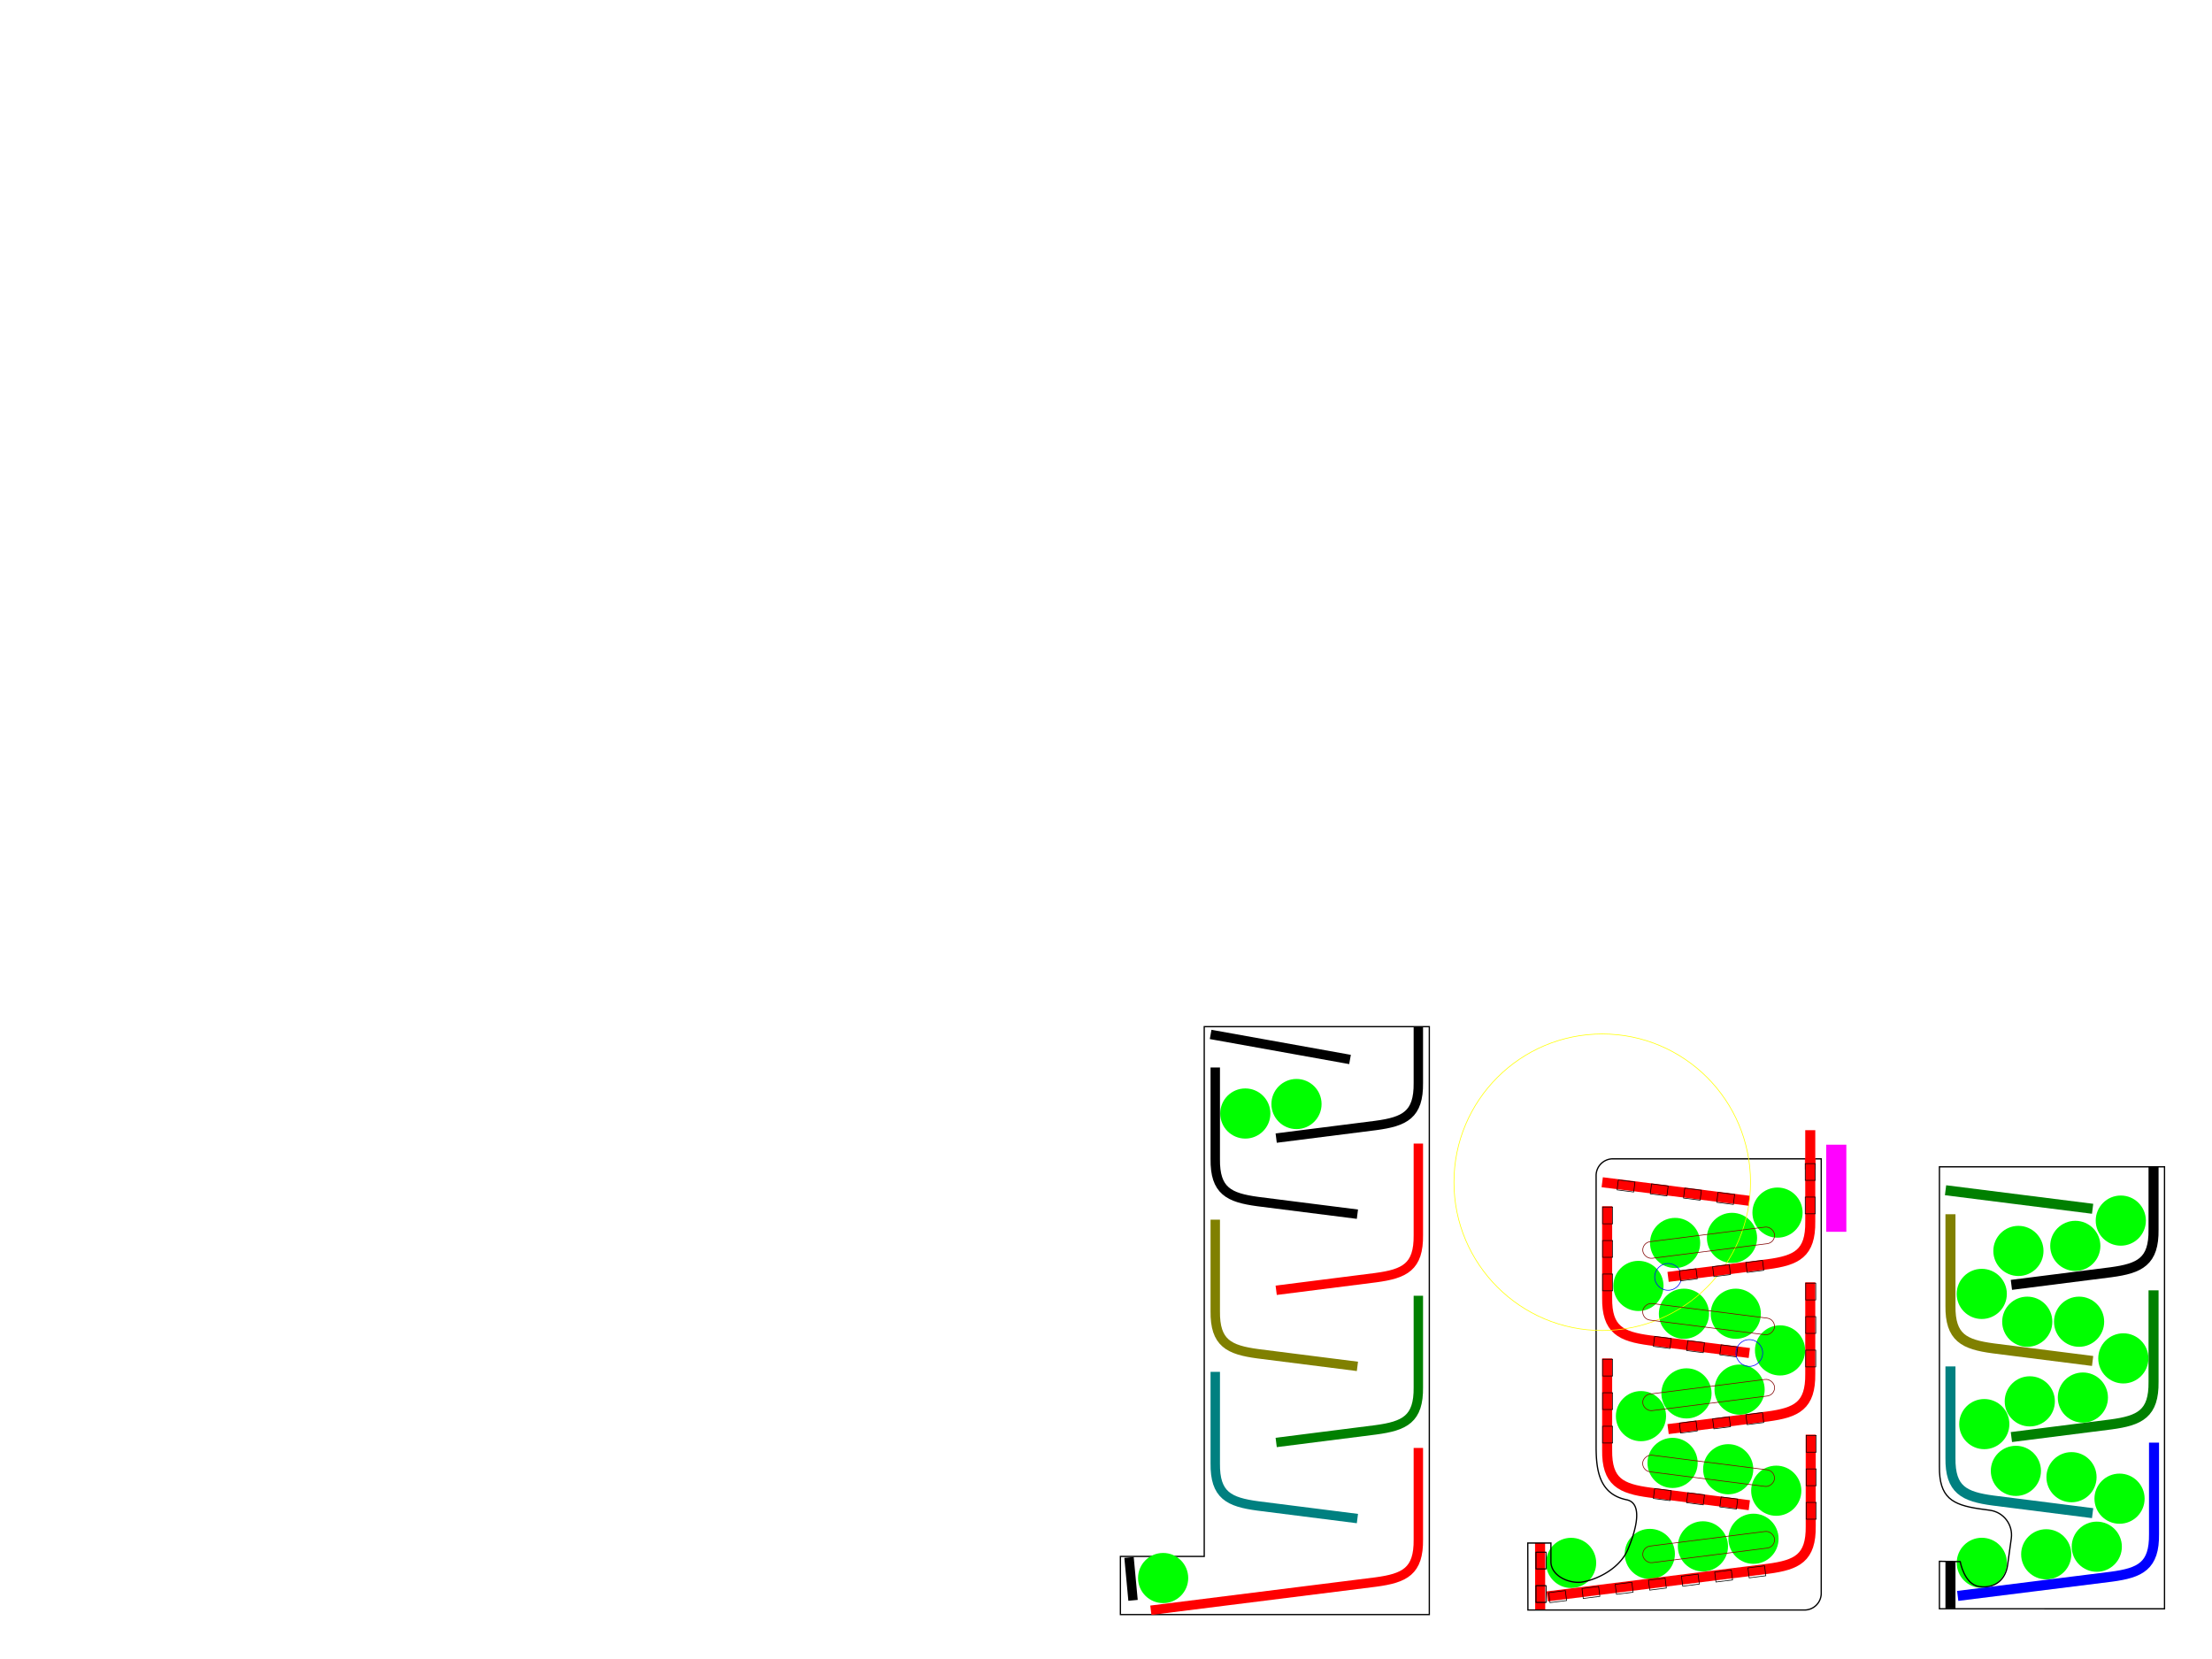 <?xml version="1.0" encoding="UTF-8" standalone="no"?>
<!-- Created with Inkscape (http://www.inkscape.org/) -->

<svg
   xmlns:dc="http://purl.org/dc/elements/1.1/"
   xmlns:cc="http://creativecommons.org/ns#"
   xmlns:rdf="http://www.w3.org/1999/02/22-rdf-syntax-ns#"
   xmlns:svg="http://www.w3.org/2000/svg"
   xmlns="http://www.w3.org/2000/svg"
   xmlns:sodipodi="http://sodipodi.sourceforge.net/DTD/sodipodi-0.dtd"
   xmlns:inkscape="http://www.inkscape.org/namespaces/inkscape"
   width="40cm"
   height="30cm"
   viewBox="0 0 141.732 0"
   id="svg2"
   version="1.1"
   inkscape:version="0.92.3 (2405546, 2018-03-11)"
   sodipodi:docname="Seitenansicht.svg">
  <defs
     id="defs4" />
  <sodipodi:namedview
     id="base"
     pagecolor="#ffffff"
     bordercolor="#666666"
     borderopacity="1.0"
     inkscape:pageopacity="0.0"
     inkscape:pageshadow="2"
     inkscape:zoom="0.35"
     inkscape:cx="73.396922"
     inkscape:cy="105.56665"
     inkscape:document-units="mm"
     inkscape:current-layer="layer1"
     showgrid="false"
     units="cm"
     inkscape:object-nodes="true"
     showguides="true"
     inkscape:guide-bbox="true"
     inkscape:window-width="1533"
     inkscape:window-height="1145"
     inkscape:window-x="67"
     inkscape:window-y="27"
     inkscape:window-maximized="1" />
  <g
     inkscape:label="Ebene 1"
     inkscape:groupmode="layer"
     id="layer1"
     transform="translate(0,-189.37)">
    <g
       id="g839"
       transform="translate(-140,80)">
      <path
         sodipodi:nodetypes="cccc"
         inkscape:connector-curvature="0"
         id="path4150"
         d="m 563.882,332.346 v 63.354 c 0.454,36.147 -15.458,43.786 -48.183,48.183 L 403.218,458.145"
         style="fill:none;fill-rule:evenodd;stroke:#000000;stroke-width:10.63;stroke-linecap:butt;stroke-linejoin:miter;stroke-miterlimit:4;stroke-dasharray:none;stroke-opacity:1" />
      <circle
         r="28.346"
         cy="430.362"
         cx="368.299"
         id="path4142"
         style="opacity:1;fill:#00ff00;fill-opacity:1;stroke:none;stroke-width:10.63;stroke-miterlimit:4;stroke-dasharray:none;stroke-dashoffset:0;stroke-opacity:1" />
      <path
         id="rect4144"
         transform="translate(0,189.37)"
         d="M 321.889,142.822 V 741.562 h -94.746 v 65.715 h 94.746 251.412 2.979 V 142.822 Z"
         style="opacity:1;fill:none;fill-opacity:1;stroke:#000000;stroke-width:1.435;stroke-miterlimit:4;stroke-dasharray:none;stroke-dashoffset:0;stroke-opacity:1"
         inkscape:connector-curvature="0" />
      <path
         style="fill:none;fill-rule:evenodd;stroke:#000000;stroke-width:10.63;stroke-linecap:butt;stroke-linejoin:miter;stroke-miterlimit:4;stroke-dasharray:none;stroke-opacity:1"
         d="m 334.351,378.346 v 103.354 c -0.454,36.147 15.458,43.786 48.183,48.183 L 495.014,544.145"
         id="path4148"
         inkscape:connector-curvature="0"
         sodipodi:nodetypes="cccc" />
      <path
         sodipodi:nodetypes="cccc"
         inkscape:connector-curvature="0"
         id="path4154"
         d="m 563.882,464.346 v 103.354 c 0.454,36.147 -15.458,43.786 -48.183,48.183 L 403.218,630.145"
         style="fill:none;fill-rule:evenodd;stroke:#ff0000;stroke-width:10.63;stroke-linecap:butt;stroke-linejoin:miter;stroke-miterlimit:4;stroke-dasharray:none;stroke-opacity:1" />
      <path
         style="fill:none;fill-rule:evenodd;stroke:#808000;stroke-width:10.63;stroke-linecap:butt;stroke-linejoin:miter;stroke-miterlimit:4;stroke-dasharray:none;stroke-opacity:1"
         d="m 334.351,550.346 v 103.354 c -0.454,36.147 15.458,43.786 48.183,48.183 L 495.014,716.145"
         id="path4164"
         inkscape:connector-curvature="0"
         sodipodi:nodetypes="cccc" />
      <path
         sodipodi:nodetypes="cccc"
         inkscape:connector-curvature="0"
         id="path4170"
         d="m 563.882,636.346 v 103.354 c 0.454,36.147 -15.458,43.786 -48.183,48.183 L 403.218,802.145"
         style="fill:none;fill-rule:evenodd;stroke:#008000;stroke-width:10.63;stroke-linecap:butt;stroke-linejoin:miter;stroke-miterlimit:4;stroke-dasharray:none;stroke-opacity:1" />
      <path
         style="fill:none;fill-rule:evenodd;stroke:#008080;stroke-width:10.63;stroke-linecap:butt;stroke-linejoin:miter;stroke-miterlimit:4;stroke-dasharray:none;stroke-opacity:1"
         d="m 334.351,722.346 v 103.354 c -0.454,36.147 15.458,43.786 48.183,48.183 L 495.014,888.145"
         id="path4176"
         inkscape:connector-curvature="0"
         sodipodi:nodetypes="cccc" />
      <circle
         style="opacity:1;fill:#00ff00;fill-opacity:1;stroke:none;stroke-width:10.63;stroke-miterlimit:4;stroke-dasharray:none;stroke-dashoffset:0;stroke-opacity:1"
         id="circle4178"
         cx="426.156"
         cy="419.647"
         r="28.346" />
      <path
         sodipodi:nodetypes="cc"
         inkscape:connector-curvature="0"
         id="path4224"
         d="m 334.351,341.917 147.078,26.429"
         style="fill:none;fill-rule:evenodd;stroke:#000000;stroke-width:10.63;stroke-linecap:square;stroke-linejoin:miter;stroke-miterlimit:4;stroke-dasharray:none;stroke-opacity:1" />
      <path
         style="fill:none;fill-rule:evenodd;stroke:#ff0000;stroke-width:10.63;stroke-linecap:butt;stroke-linejoin:miter;stroke-miterlimit:4;stroke-dasharray:none;stroke-opacity:1"
         d="m 563.882,808.346 v 103.354 c 0.454,36.147 -15.458,43.786 -48.183,48.183 L 261.548,991.751"
         id="path4226"
         inkscape:connector-curvature="0"
         sodipodi:nodetypes="cccc" />
      <circle
         r="28.346"
         cy="955.362"
         cx="275.442"
         id="circle4228"
         style="opacity:1;fill:#00ff00;fill-opacity:1;stroke:none;stroke-width:10.63;stroke-miterlimit:4;stroke-dasharray:none;stroke-dashoffset:0;stroke-opacity:1" />
      <path
         inkscape:connector-curvature="0"
         id="path4282"
         d="m 241.429,980.577 -4.538,-48.506"
         style="fill:none;fill-rule:evenodd;stroke:#000000;stroke-width:10.63;stroke-linecap:butt;stroke-linejoin:miter;stroke-miterlimit:4;stroke-dasharray:none;stroke-opacity:1" />
    </g>
    <g
       transform="matrix(3.78,0,0,3.78,1025.241,183.566)"
       id="g1082">
      <path
         style="fill:none;fill-rule:evenodd;stroke:#ff0000;stroke-width:3;stroke-linecap:butt;stroke-linejoin:miter;stroke-miterlimit:4;stroke-dasharray:none;stroke-opacity:1"
         d="m -60.133,112.55 -43.976,-5.545"
         id="path2198"
         inkscape:connector-curvature="0"
         sodipodi:nodetypes="cc" />
      <path
         sodipodi:nodetypes="cccc"
         inkscape:connector-curvature="0"
         id="path2200"
         d="m -102.642,114.191 v 27.346 c -0.12,9.564 4.09,11.585 12.748,12.748 l 29.761,3.774"
         style="fill:none;fill-rule:evenodd;stroke:#ff0000;stroke-width:3;stroke-linecap:butt;stroke-linejoin:miter;stroke-miterlimit:4;stroke-dasharray:none;stroke-opacity:1" />
      <path
         style="fill:none;fill-rule:evenodd;stroke:#ff0000;stroke-width:3;stroke-linecap:butt;stroke-linejoin:miter;stroke-miterlimit:4;stroke-dasharray:none;stroke-opacity:1"
         d="m -41.912,136.945 v 27.346 c 0.12,9.564 -4.09,11.585 -12.748,12.748 l -29.761,3.774"
         id="path2202"
         inkscape:connector-curvature="0"
         sodipodi:nodetypes="cccc" />
      <path
         sodipodi:nodetypes="cccc"
         inkscape:connector-curvature="0"
         id="path2204"
         d="m -102.642,159.699 v 27.346 c -0.12,9.564 4.09,11.585 12.748,12.748 l 29.761,3.774"
         style="fill:none;fill-rule:evenodd;stroke:#ff0000;stroke-width:3;stroke-linecap:butt;stroke-linejoin:miter;stroke-miterlimit:4;stroke-dasharray:none;stroke-opacity:1" />
      <circle
         style="opacity:1;fill:#00ff00;fill-opacity:1;stroke:none;stroke-width:2.812;stroke-miterlimit:4;stroke-dasharray:none;stroke-dashoffset:0;stroke-opacity:1"
         id="circle2206"
         cx="-113.417"
         cy="220.816"
         r="7.5" />
      <circle
         style="opacity:1;fill:#00ff00;fill-opacity:1;stroke:none;stroke-width:2.812;stroke-miterlimit:4;stroke-dasharray:none;stroke-dashoffset:0;stroke-opacity:1"
         id="circle2208"
         cx="-51.704"
         cy="116.085"
         r="7.5" />
      <circle
         r="7.5"
         cy="123.644"
         cx="-65.311"
         id="circle2210"
         style="opacity:1;fill:#00ff00;fill-opacity:1;stroke:none;stroke-width:2.812;stroke-miterlimit:4;stroke-dasharray:none;stroke-dashoffset:0;stroke-opacity:1" />
      <circle
         style="opacity:1;fill:#00ff00;fill-opacity:1;stroke:none;stroke-width:2.812;stroke-miterlimit:4;stroke-dasharray:none;stroke-dashoffset:0;stroke-opacity:1"
         id="circle2212"
         cx="-82.32"
         cy="125.156"
         r="7.5" />
      <circle
         r="7.5"
         cy="138.007"
         cx="-93.282"
         id="circle2214"
         style="opacity:1;fill:#00ff00;fill-opacity:1;stroke:none;stroke-width:2.812;stroke-miterlimit:4;stroke-dasharray:none;stroke-dashoffset:0;stroke-opacity:1" />
      <circle
         style="opacity:1;fill:#00ff00;fill-opacity:1;stroke:none;stroke-width:2.812;stroke-miterlimit:4;stroke-dasharray:none;stroke-dashoffset:0;stroke-opacity:1"
         id="circle2216"
         cx="-79.675"
         cy="146.323"
         r="7.5" />
      <circle
         r="7.5"
         cy="146.323"
         cx="-64.178"
         id="circle2218"
         style="opacity:1;fill:#00ff00;fill-opacity:1;stroke:none;stroke-width:2.812;stroke-miterlimit:4;stroke-dasharray:none;stroke-dashoffset:0;stroke-opacity:1" />
      <circle
         style="opacity:1;fill:#00ff00;fill-opacity:1;stroke:none;stroke-width:2.812;stroke-miterlimit:4;stroke-dasharray:none;stroke-dashoffset:0;stroke-opacity:1"
         id="circle2220"
         cx="-50.948"
         cy="157.284"
         r="7.5" />
      <circle
         r="7.5"
         cy="169.001"
         cx="-63.044"
         id="circle2222"
         style="opacity:1;fill:#00ff00;fill-opacity:1;stroke:none;stroke-width:2.812;stroke-miterlimit:4;stroke-dasharray:none;stroke-dashoffset:0;stroke-opacity:1" />
      <circle
         style="opacity:1;fill:#00ff00;fill-opacity:1;stroke:none;stroke-width:2.812;stroke-miterlimit:4;stroke-dasharray:none;stroke-dashoffset:0;stroke-opacity:1"
         id="circle2224"
         cx="-78.919"
         cy="170.135"
         r="7.5" />
      <circle
         r="7.5"
         cy="176.939"
         cx="-92.526"
         id="circle2226"
         style="opacity:1;fill:#00ff00;fill-opacity:1;stroke:none;stroke-width:2.812;stroke-miterlimit:4;stroke-dasharray:none;stroke-dashoffset:0;stroke-opacity:1" />
      <circle
         style="opacity:1;fill:#00ff00;fill-opacity:1;stroke:none;stroke-width:2.812;stroke-miterlimit:4;stroke-dasharray:none;stroke-dashoffset:0;stroke-opacity:1"
         id="circle2228"
         cx="-83.076"
         cy="190.924"
         r="7.5" />
      <circle
         r="7.5"
         cy="192.814"
         cx="-66.445"
         id="circle2230"
         style="opacity:1;fill:#00ff00;fill-opacity:1;stroke:none;stroke-width:2.812;stroke-miterlimit:4;stroke-dasharray:none;stroke-dashoffset:0;stroke-opacity:1" />
      <circle
         style="opacity:1;fill:#00ff00;fill-opacity:1;stroke:none;stroke-width:2.812;stroke-miterlimit:4;stroke-dasharray:none;stroke-dashoffset:0;stroke-opacity:1"
         id="circle2232"
         cx="-52.082"
         cy="199.239"
         r="7.5" />
      <circle
         r="7.5"
         cy="213.602"
         cx="-58.886"
         id="circle2234"
         style="opacity:1;fill:#00ff00;fill-opacity:1;stroke:none;stroke-width:2.812;stroke-miterlimit:4;stroke-dasharray:none;stroke-dashoffset:0;stroke-opacity:1" />
      <circle
         style="opacity:1;fill:#00ff00;fill-opacity:1;stroke:none;stroke-width:2.812;stroke-miterlimit:4;stroke-dasharray:none;stroke-dashoffset:0;stroke-opacity:1"
         id="circle2236"
         cx="-74.005"
         cy="215.87"
         r="7.5" />
      <circle
         r="7.5"
         cy="218.138"
         cx="-89.88"
         id="circle2238"
         style="opacity:1;fill:#00ff00;fill-opacity:1;stroke:none;stroke-width:2.812;stroke-miterlimit:4;stroke-dasharray:none;stroke-dashoffset:0;stroke-opacity:1" />
      <path
         style="fill:none;stroke:#ff0000;stroke-width:3;stroke-linecap:butt;stroke-linejoin:miter;stroke-miterlimit:4;stroke-dasharray:none;stroke-opacity:1"
         d="m -122.696,214.872 0.041,20.033"
         id="path2242"
         inkscape:connector-curvature="0" />
      <path
         style="fill:none;fill-rule:evenodd;stroke:#ff0000;stroke-width:3;stroke-linecap:butt;stroke-linejoin:miter;stroke-miterlimit:4;stroke-dasharray:none;stroke-opacity:1"
         d="m -41.77,182.477 v 27.346 c 0.12,9.564 -4.09,11.585 -12.748,12.748 l -66.063,8.266"
         id="path2244"
         inkscape:connector-curvature="0"
         sodipodi:nodetypes="cccc" />
      <path
         inkscape:connector-curvature="0"
         style="opacity:1;fill:none;fill-opacity:1;stroke:#000000;stroke-width:0.38;stroke-miterlimit:4;stroke-dasharray:none;stroke-dashoffset:0;stroke-opacity:1"
         d="m -100.939,100.006 v 5.3e-4 a 5,5 0 0 0 -5,5 v 80.959 c 0,7.056 0.871,14.279 9.129,15.979 4.995,1.028 2.787,9.103 0.394,14.782 -2.907,6.9 -11.587,9.835 -14.673,9.902 -3.742,0.081 -8.363,-2.259 -8.363,-6.177 v -5.572 l -6.919,-0.007 0.041,20.033 h 82.698 a 5,5 0 0 0 5,-5 V 100.006 Z"
         id="path2246" />
      <g
         id="g2254"
         transform="matrix(0.265,0,0,0.265,-191.105,-31.422)">
        <rect
           y="550.346"
           x="328.683"
           height="18.898"
           width="11.339"
           id="rect2248"
           style="opacity:1;vector-effect:none;fill:none;fill-opacity:0.992;stroke:#000000;stroke-width:0.756;stroke-linecap:butt;stroke-linejoin:miter;stroke-miterlimit:4;stroke-dasharray:none;stroke-dashoffset:0;stroke-opacity:1" />
        <rect
           style="opacity:1;vector-effect:none;fill:none;fill-opacity:0.992;stroke:#000000;stroke-width:0.756;stroke-linecap:butt;stroke-linejoin:miter;stroke-miterlimit:4;stroke-dasharray:none;stroke-dashoffset:0;stroke-opacity:1"
           id="rect2250"
           width="11.339"
           height="18.898"
           x="328.683"
           y="588.141" />
        <rect
           y="625.936"
           x="328.683"
           height="18.898"
           width="11.339"
           id="rect2252"
           style="opacity:1;vector-effect:none;fill:none;fill-opacity:0.992;stroke:#000000;stroke-width:0.756;stroke-linecap:butt;stroke-linejoin:miter;stroke-miterlimit:4;stroke-dasharray:none;stroke-dashoffset:0;stroke-opacity:1" />
      </g>
      <g
         id="g2262"
         transform="matrix(0.265,0,0,0.265,-191.105,14.087)">
        <rect
           style="opacity:1;vector-effect:none;fill:none;fill-opacity:0.992;stroke:#000000;stroke-width:0.756;stroke-linecap:butt;stroke-linejoin:miter;stroke-miterlimit:4;stroke-dasharray:none;stroke-dashoffset:0;stroke-opacity:1"
           id="rect2256"
           width="11.339"
           height="18.898"
           x="328.683"
           y="550.346" />
        <rect
           y="588.141"
           x="328.683"
           height="18.898"
           width="11.339"
           id="rect2258"
           style="opacity:1;vector-effect:none;fill:none;fill-opacity:0.992;stroke:#000000;stroke-width:0.756;stroke-linecap:butt;stroke-linejoin:miter;stroke-miterlimit:4;stroke-dasharray:none;stroke-dashoffset:0;stroke-opacity:1" />
        <rect
           style="opacity:1;vector-effect:none;fill:none;fill-opacity:0.992;stroke:#000000;stroke-width:0.756;stroke-linecap:butt;stroke-linejoin:miter;stroke-miterlimit:4;stroke-dasharray:none;stroke-dashoffset:0;stroke-opacity:1"
           id="rect2260"
           width="11.339"
           height="18.898"
           x="328.683"
           y="625.936" />
      </g>
      <g
         transform="matrix(0.265,0,0,0.265,-130.375,-8.668)"
         id="g2270">
        <rect
           y="550.346"
           x="328.683"
           height="18.898"
           width="11.339"
           id="rect2264"
           style="opacity:1;vector-effect:none;fill:none;fill-opacity:0.992;stroke:#000000;stroke-width:0.756;stroke-linecap:butt;stroke-linejoin:miter;stroke-miterlimit:4;stroke-dasharray:none;stroke-dashoffset:0;stroke-opacity:1" />
        <rect
           style="opacity:1;vector-effect:none;fill:none;fill-opacity:0.992;stroke:#000000;stroke-width:0.756;stroke-linecap:butt;stroke-linejoin:miter;stroke-miterlimit:4;stroke-dasharray:none;stroke-dashoffset:0;stroke-opacity:1"
           id="rect2266"
           width="11.339"
           height="18.898"
           x="328.683"
           y="588.141" />
        <rect
           y="625.936"
           x="328.683"
           height="18.898"
           width="11.339"
           id="rect2268"
           style="opacity:1;vector-effect:none;fill:none;fill-opacity:0.992;stroke:#000000;stroke-width:0.756;stroke-linecap:butt;stroke-linejoin:miter;stroke-miterlimit:4;stroke-dasharray:none;stroke-dashoffset:0;stroke-opacity:1" />
      </g>
      <g
         id="g2278"
         transform="matrix(0.265,0,0,0.265,-130.234,36.864)">
        <rect
           style="opacity:1;vector-effect:none;fill:none;fill-opacity:0.992;stroke:#000000;stroke-width:0.756;stroke-linecap:butt;stroke-linejoin:miter;stroke-miterlimit:4;stroke-dasharray:none;stroke-dashoffset:0;stroke-opacity:1"
           id="rect2272"
           width="11.339"
           height="18.898"
           x="328.683"
           y="550.346" />
        <rect
           y="588.141"
           x="328.683"
           height="18.898"
           width="11.339"
           id="rect2274"
           style="opacity:1;vector-effect:none;fill:none;fill-opacity:0.992;stroke:#000000;stroke-width:0.756;stroke-linecap:butt;stroke-linejoin:miter;stroke-miterlimit:4;stroke-dasharray:none;stroke-dashoffset:0;stroke-opacity:1" />
        <rect
           style="opacity:1;vector-effect:none;fill:none;fill-opacity:0.992;stroke:#000000;stroke-width:0.756;stroke-linecap:butt;stroke-linejoin:miter;stroke-miterlimit:4;stroke-dasharray:none;stroke-dashoffset:0;stroke-opacity:1"
           id="rect2276"
           width="11.339"
           height="18.898"
           x="328.683"
           y="625.936" />
      </g>
      <g
         transform="matrix(0.265,0,0,0.265,-271.849,82.215)"
         id="g2290"
         style="stroke:#000000">
        <rect
           y="510.896"
           x="558.214"
           height="18.898"
           width="11.339"
           id="rect2286"
           style="opacity:1;vector-effect:none;fill:none;fill-opacity:0.992;stroke:#000000;stroke-width:0.756;stroke-linecap:butt;stroke-linejoin:miter;stroke-miterlimit:4;stroke-dasharray:none;stroke-dashoffset:0;stroke-opacity:1" />
        <rect
           style="opacity:1;vector-effect:none;fill:none;fill-opacity:0.992;stroke:#000000;stroke-width:0.756;stroke-linecap:butt;stroke-linejoin:miter;stroke-miterlimit:4;stroke-dasharray:none;stroke-dashoffset:0;stroke-opacity:1"
           id="rect2288"
           width="11.339"
           height="18.898"
           x="558.214"
           y="548.691" />
      </g>
      <g
         id="g2298"
         transform="matrix(0.265,0.001,-0.001,0.265,-194.201,-32.563)">
        <rect
           transform="rotate(-83)"
           style="opacity:1;vector-effect:none;fill:none;fill-opacity:0.992;stroke:#000000;stroke-width:0.756;stroke-linecap:butt;stroke-linejoin:miter;stroke-miterlimit:4;stroke-dasharray:none;stroke-dashoffset:0;stroke-opacity:1"
           id="rect2292"
           width="11.339"
           height="18.898"
           x="-656.258"
           y="483.934" />
        <rect
           transform="rotate(-83)"
           y="521.73"
           x="-656.258"
           height="18.898"
           width="11.339"
           id="rect2294"
           style="opacity:1;vector-effect:none;fill:none;fill-opacity:0.992;stroke:#000000;stroke-width:0.756;stroke-linecap:butt;stroke-linejoin:miter;stroke-miterlimit:4;stroke-dasharray:none;stroke-dashoffset:0;stroke-opacity:1" />
        <rect
           transform="rotate(-83)"
           style="opacity:1;vector-effect:none;fill:none;fill-opacity:0.992;stroke:#000000;stroke-width:0.756;stroke-linecap:butt;stroke-linejoin:miter;stroke-miterlimit:4;stroke-dasharray:none;stroke-dashoffset:0;stroke-opacity:1"
           id="rect2296"
           width="11.339"
           height="18.898"
           x="-656.258"
           y="559.525" />
      </g>
      <circle
         style="opacity:1;vector-effect:none;fill:none;fill-opacity:0.992;stroke:#0000ff;stroke-width:0.2;stroke-linecap:butt;stroke-linejoin:miter;stroke-miterlimit:4;stroke-dasharray:none;stroke-dashoffset:0;stroke-opacity:1"
         id="circle2300"
         cx="-60.133"
         cy="158.058"
         r="4" />
      <g
         transform="matrix(0.265,0.001,-0.001,0.265,-194.201,12.928)"
         id="g2308">
        <rect
           y="483.934"
           x="-656.258"
           height="18.898"
           width="11.339"
           id="rect2302"
           style="opacity:1;vector-effect:none;fill:none;fill-opacity:0.992;stroke:#000000;stroke-width:0.756;stroke-linecap:butt;stroke-linejoin:miter;stroke-miterlimit:4;stroke-dasharray:none;stroke-dashoffset:0;stroke-opacity:1"
           transform="rotate(-83)" />
        <rect
           style="opacity:1;vector-effect:none;fill:none;fill-opacity:0.992;stroke:#000000;stroke-width:0.756;stroke-linecap:butt;stroke-linejoin:miter;stroke-miterlimit:4;stroke-dasharray:none;stroke-dashoffset:0;stroke-opacity:1"
           id="rect2304"
           width="11.339"
           height="18.898"
           x="-656.258"
           y="521.73"
           transform="rotate(-83)" />
        <rect
           y="559.525"
           x="-656.258"
           height="18.898"
           width="11.339"
           id="rect2306"
           style="opacity:1;vector-effect:none;fill:none;fill-opacity:0.992;stroke:#000000;stroke-width:0.756;stroke-linecap:butt;stroke-linejoin:miter;stroke-miterlimit:4;stroke-dasharray:none;stroke-dashoffset:0;stroke-opacity:1"
           transform="rotate(-83)" />
      </g>
      <circle
         r="4"
         cy="135.304"
         cx="-84.421"
         id="circle2318"
         style="opacity:1;vector-effect:none;fill:none;fill-opacity:0.992;stroke:#0000ff;stroke-width:0.2;stroke-linecap:butt;stroke-linejoin:miter;stroke-miterlimit:4;stroke-dasharray:none;stroke-dashoffset:0;stroke-opacity:1" />
      <g
         id="g2326"
         transform="matrix(-0.265,0.001,0.001,0.265,49.563,-9.793)">
        <rect
           transform="rotate(-83)"
           style="opacity:1;vector-effect:none;fill:none;fill-opacity:0.992;stroke:#000000;stroke-width:0.756;stroke-linecap:butt;stroke-linejoin:miter;stroke-miterlimit:4;stroke-dasharray:none;stroke-dashoffset:0;stroke-opacity:1"
           id="rect2320"
           width="11.339"
           height="18.898"
           x="-656.258"
           y="483.934" />
        <rect
           transform="rotate(-83)"
           y="521.73"
           x="-656.258"
           height="18.898"
           width="11.339"
           id="rect2322"
           style="opacity:1;vector-effect:none;fill:none;fill-opacity:0.992;stroke:#000000;stroke-width:0.756;stroke-linecap:butt;stroke-linejoin:miter;stroke-miterlimit:4;stroke-dasharray:none;stroke-dashoffset:0;stroke-opacity:1" />
        <rect
           transform="rotate(-83)"
           style="opacity:1;vector-effect:none;fill:none;fill-opacity:0.992;stroke:#000000;stroke-width:0.756;stroke-linecap:butt;stroke-linejoin:miter;stroke-miterlimit:4;stroke-dasharray:none;stroke-dashoffset:0;stroke-opacity:1"
           id="rect2324"
           width="11.339"
           height="18.898"
           x="-656.258"
           y="559.525" />
      </g>
      <g
         id="g2338"
         transform="matrix(0.265,0,0,0.265,-191.84,-31.422)">
        <g
           transform="rotate(0.27,37506.353,-2575.51)"
           id="g2334">
          <rect
             y="483.934"
             x="-656.258"
             height="18.898"
             width="11.339"
             id="rect2328"
             style="opacity:1;vector-effect:none;fill:none;fill-opacity:0.992;stroke:#000000;stroke-width:0.756;stroke-linecap:butt;stroke-linejoin:miter;stroke-miterlimit:4;stroke-dasharray:none;stroke-dashoffset:0;stroke-opacity:1"
             transform="rotate(-83)" />
          <rect
             style="opacity:1;vector-effect:none;fill:none;fill-opacity:0.992;stroke:#000000;stroke-width:0.756;stroke-linecap:butt;stroke-linejoin:miter;stroke-miterlimit:4;stroke-dasharray:none;stroke-dashoffset:0;stroke-opacity:1"
             id="rect2330"
             width="11.339"
             height="18.898"
             x="-656.258"
             y="521.73"
             transform="rotate(-83)" />
          <rect
             y="559.525"
             x="-656.258"
             height="18.898"
             width="11.339"
             id="rect2332"
             style="opacity:1;vector-effect:none;fill:none;fill-opacity:0.992;stroke:#000000;stroke-width:0.756;stroke-linecap:butt;stroke-linejoin:miter;stroke-miterlimit:4;stroke-dasharray:none;stroke-dashoffset:0;stroke-opacity:1"
             transform="rotate(-83)" />
        </g>
        <rect
           y="412.206"
           x="-482.704"
           height="18.898"
           width="11.339"
           id="rect2336"
           style="opacity:1;vector-effect:none;fill:none;fill-opacity:0.992;stroke:#000000;stroke-width:0.756;stroke-linecap:butt;stroke-linejoin:miter;stroke-miterlimit:4;stroke-dasharray:none;stroke-dashoffset:0;stroke-opacity:1"
           transform="rotate(-82.73)" />
      </g>
      <g
         id="g2356"
         transform="matrix(0.265,6.8269757e-4,-6.8269757e-4,0.265,-190.439,-31.734)">
        <g
           id="g2346"
           transform="matrix(-1,0.005,0.005,1,909.614,253.89)">
          <rect
             transform="rotate(-83)"
             style="opacity:1;vector-effect:none;fill:none;fill-opacity:0.992;stroke:#000000;stroke-width:0.756;stroke-linecap:butt;stroke-linejoin:miter;stroke-miterlimit:4;stroke-dasharray:none;stroke-dashoffset:0;stroke-opacity:1"
             id="rect2340"
             width="11.339"
             height="18.898"
             x="-656.258"
             y="483.934" />
          <rect
             transform="rotate(-83)"
             y="521.73"
             x="-656.258"
             height="18.898"
             width="11.339"
             id="rect2342"
             style="opacity:1;vector-effect:none;fill:none;fill-opacity:0.992;stroke:#000000;stroke-width:0.756;stroke-linecap:butt;stroke-linejoin:miter;stroke-miterlimit:4;stroke-dasharray:none;stroke-dashoffset:0;stroke-opacity:1" />
          <rect
             transform="rotate(-83)"
             style="opacity:1;vector-effect:none;fill:none;fill-opacity:0.992;stroke:#000000;stroke-width:0.756;stroke-linecap:butt;stroke-linejoin:miter;stroke-miterlimit:4;stroke-dasharray:none;stroke-dashoffset:0;stroke-opacity:1"
             id="rect2344"
             width="11.339"
             height="18.898"
             x="-656.258"
             y="559.525" />
        </g>
        <rect
           transform="matrix(-0.127,-0.992,-0.992,0.127,0,0)"
           y="-272.856"
           x="-1023.206"
           height="18.898"
           width="11.339"
           id="rect2348"
           style="opacity:1;vector-effect:none;fill:none;fill-opacity:0.992;stroke:#000000;stroke-width:0.756;stroke-linecap:butt;stroke-linejoin:miter;stroke-miterlimit:4;stroke-dasharray:none;stroke-dashoffset:0;stroke-opacity:1" />
        <rect
           transform="matrix(-0.127,-0.992,-0.992,0.127,0,0)"
           style="opacity:1;vector-effect:none;fill:none;fill-opacity:0.992;stroke:#000000;stroke-width:0.756;stroke-linecap:butt;stroke-linejoin:miter;stroke-miterlimit:4;stroke-dasharray:none;stroke-dashoffset:0;stroke-opacity:1"
           id="rect2350"
           width="11.339"
           height="18.898"
           x="-1023.206"
           y="-235.06" />
        <rect
           transform="matrix(-0.127,-0.992,-0.992,0.127,0,0)"
           y="-197.265"
           x="-1023.206"
           height="18.898"
           width="11.339"
           id="rect2352"
           style="opacity:1;vector-effect:none;fill:none;fill-opacity:0.992;stroke:#000000;stroke-width:0.756;stroke-linecap:butt;stroke-linejoin:miter;stroke-miterlimit:4;stroke-dasharray:none;stroke-dashoffset:0;stroke-opacity:1" />
        <rect
           transform="matrix(-0.127,-0.992,-0.992,0.127,0,0)"
           style="opacity:1;vector-effect:none;fill:none;fill-opacity:0.992;stroke:#000000;stroke-width:0.756;stroke-linecap:butt;stroke-linejoin:miter;stroke-miterlimit:4;stroke-dasharray:none;stroke-dashoffset:0;stroke-opacity:1"
           id="rect2354"
           width="11.339"
           height="18.898"
           x="-1023.206"
           y="-159.47" />
      </g>
      <circle
         style="opacity:1;vector-effect:none;fill:none;fill-opacity:0.992;stroke:#ffff00;stroke-width:0.2;stroke-linecap:butt;stroke-linejoin:miter;stroke-miterlimit:4;stroke-dasharray:none;stroke-dashoffset:0;stroke-opacity:1"
         id="circle2358"
         cx="-104.109"
         cy="107.005"
         r="44.334" />
      <rect
         style="opacity:1;vector-effect:none;fill:#ff00ff;fill-opacity:0.992;stroke:none;stroke-width:0.2;stroke-linecap:butt;stroke-linejoin:miter;stroke-miterlimit:4;stroke-dasharray:none;stroke-dashoffset:0;stroke-opacity:1"
         id="rect2360"
         width="6.014"
         height="26.039"
         x="-37.137"
         y="95.779" />
      <rect
         style="opacity:1;vector-effect:none;fill:none;fill-opacity:0.992;stroke:#ff0000;stroke-width:0.2;stroke-linecap:butt;stroke-linejoin:miter;stroke-miterlimit:4;stroke-dasharray:none;stroke-dashoffset:0;stroke-opacity:1"
         id="rect2362"
         width="2.999"
         height="3.042"
         x="-43.411"
         y="100.006" />
      <path
         sodipodi:nodetypes="cccc"
         inkscape:connector-curvature="0"
         id="path2364"
         d="m -41.912,91.436 v 27.346 c 0.12,9.564 -4.09,11.585 -12.748,12.748 l -29.761,3.774"
         style="fill:none;fill-rule:evenodd;stroke:#ff0000;stroke-width:3;stroke-linecap:butt;stroke-linejoin:miter;stroke-miterlimit:4;stroke-dasharray:none;stroke-opacity:1" />
      <g
         id="g2414"
         transform="translate(12.206,50.551)">
        <rect
           y="50.885"
           x="-55.618"
           height="5"
           width="3"
           id="rect2368"
           style="opacity:1;vector-effect:none;fill:none;fill-opacity:0.992;stroke:#000000;stroke-width:0.2;stroke-linecap:butt;stroke-linejoin:miter;stroke-miterlimit:4;stroke-dasharray:none;stroke-dashoffset:0;stroke-opacity:1" />
        <rect
           style="opacity:1;vector-effect:none;fill:none;fill-opacity:0.992;stroke:#000000;stroke-width:0.2;stroke-linecap:butt;stroke-linejoin:miter;stroke-miterlimit:4;stroke-dasharray:none;stroke-dashoffset:0;stroke-opacity:1"
           id="rect2370"
           width="3"
           height="5"
           x="-55.618"
           y="60.885" />
      </g>
      <g
         transform="matrix(-0.265,0.001,0.001,0.265,49.563,-55.301)"
         id="g2380"
         style="fill:none">
        <rect
           y="483.934"
           x="-656.258"
           height="18.898"
           width="11.339"
           id="rect2374"
           style="opacity:1;vector-effect:none;fill:none;fill-opacity:0.992;stroke:#000000;stroke-width:0.756;stroke-linecap:butt;stroke-linejoin:miter;stroke-miterlimit:4;stroke-dasharray:none;stroke-dashoffset:0;stroke-opacity:1"
           transform="rotate(-83)" />
        <rect
           style="opacity:1;vector-effect:none;fill:none;fill-opacity:0.992;stroke:#000000;stroke-width:0.756;stroke-linecap:butt;stroke-linejoin:miter;stroke-miterlimit:4;stroke-dasharray:none;stroke-dashoffset:0;stroke-opacity:1"
           id="rect2376"
           width="11.339"
           height="18.898"
           x="-656.258"
           y="521.73"
           transform="rotate(-83)" />
        <rect
           y="559.525"
           x="-656.258"
           height="18.898"
           width="11.339"
           id="rect2378"
           style="opacity:1;vector-effect:none;fill:none;fill-opacity:0.992;stroke:#000000;stroke-width:0.756;stroke-linecap:butt;stroke-linejoin:miter;stroke-miterlimit:4;stroke-dasharray:none;stroke-dashoffset:0;stroke-opacity:1"
           transform="rotate(-83)" />
      </g>
      <g
         style="stroke:#000000"
         id="g2388"
         transform="matrix(0.265,0,0,0.265,-271.849,82.215)">
        <rect
           style="opacity:1;vector-effect:none;fill:none;fill-opacity:0.992;stroke:#000000;stroke-width:0.756;stroke-linecap:butt;stroke-linejoin:miter;stroke-miterlimit:4;stroke-dasharray:none;stroke-dashoffset:0;stroke-opacity:1"
           id="rect2384"
           width="11.339"
           height="18.898"
           x="558.214"
           y="510.896" />
        <rect
           y="548.691"
           x="558.214"
           height="18.898"
           width="11.339"
           id="rect2386"
           style="opacity:1;vector-effect:none;fill:none;fill-opacity:0.992;stroke:#000000;stroke-width:0.756;stroke-linecap:butt;stroke-linejoin:miter;stroke-miterlimit:4;stroke-dasharray:none;stroke-dashoffset:0;stroke-opacity:1" />
      </g>
      <rect
         rx="2.5"
         ry="2.5"
         y="202.771"
         x="-118.748"
         height="5"
         width="39.69"
         id="rect2390"
         style="opacity:1;vector-effect:none;fill:none;fill-opacity:1;stroke:#800000;stroke-width:0.2;stroke-linecap:butt;stroke-linejoin:miter;stroke-miterlimit:4;stroke-dasharray:none;stroke-dashoffset:0;stroke-opacity:1"
         transform="rotate(-7.229)" />
      <rect
         transform="rotate(-7.229)"
         style="opacity:1;vector-effect:none;fill:none;fill-opacity:1;stroke:#800000;stroke-width:0.2;stroke-linecap:butt;stroke-linejoin:miter;stroke-miterlimit:4;stroke-dasharray:none;stroke-dashoffset:0;stroke-opacity:1"
         id="rect2392"
         width="39.69"
         height="5"
         x="-113.027"
         y="157.668"
         ry="2.5"
         rx="2.5" />
      <rect
         transform="matrix(-0.992,-0.126,-0.126,0.992,0,0)"
         style="opacity:1;vector-effect:none;fill:none;fill-opacity:1;stroke:#800000;stroke-width:0.2;stroke-linecap:butt;stroke-linejoin:miter;stroke-miterlimit:4;stroke-dasharray:none;stroke-dashoffset:0;stroke-opacity:1"
         id="rect2394"
         width="39.69"
         height="5"
         x="27.54"
         y="198.359"
         ry="2.5"
         rx="2.5" />
      <rect
         rx="2.5"
         ry="2.5"
         y="153.363"
         x="33.248"
         height="5"
         width="39.69"
         id="rect2396"
         style="opacity:1;vector-effect:none;fill:none;fill-opacity:1;stroke:#800000;stroke-width:0.2;stroke-linecap:butt;stroke-linejoin:miter;stroke-miterlimit:4;stroke-dasharray:none;stroke-dashoffset:0;stroke-opacity:1"
         transform="matrix(-0.992,-0.126,-0.126,0.992,0,0)" />
      <rect
         rx="2.5"
         ry="2.5"
         y="112.484"
         x="-107.295"
         height="5"
         width="39.69"
         id="rect2398"
         style="opacity:1;vector-effect:none;fill:none;fill-opacity:1;stroke:#800000;stroke-width:0.2;stroke-linecap:butt;stroke-linejoin:miter;stroke-miterlimit:4;stroke-dasharray:none;stroke-dashoffset:0;stroke-opacity:1"
         transform="rotate(-7.229)" />
    </g>
    <g
       transform="translate(690.921,73.886)"
       id="g860">
      <circle
         r="28.346"
         cy="944.309"
         cx="369.79"
         id="circle4228-3"
         style="opacity:1;fill:#00ff00;fill-opacity:1;stroke:none;stroke-width:10.63;stroke-miterlimit:4;stroke-dasharray:none;stroke-dashoffset:0;stroke-opacity:1" />
      <path
         inkscape:connector-curvature="0"
         id="rect4144-6"
         transform="translate(0,189.37)"
         d="m 321.889,307.365 v 235.402 103.354 c -0.439,34.897 14.426,43.211 44.896,47.701 v 0.002 l 12.193,1.689 c 15.515,2.151 26.274,16.372 24.123,31.887 l -4.191,30.246 c -2.151,15.515 -13.453,26.52 -31.887,24.123 -17.09,-2.223 -21.66,-28.203 -21.66,-28.203 l -23.475,-0.377 v 53.676 H 576.279 v -499.5 z"
         style="opacity:1;fill:none;fill-opacity:1;stroke:#000000;stroke-width:1.435;stroke-miterlimit:4;stroke-dasharray:none;stroke-dashoffset:0;stroke-opacity:1" />
      <path
         sodipodi:nodetypes="cc"
         inkscape:connector-curvature="0"
         id="path4148-7"
         d="M 495.014,544.145 328.805,523.188"
         style="fill:none;fill-rule:evenodd;stroke:#008000;stroke-width:11.339;stroke-linecap:butt;stroke-linejoin:miter;stroke-miterlimit:4;stroke-dasharray:none;stroke-opacity:1" />
      <path
         style="fill:none;fill-rule:evenodd;stroke:#808000;stroke-width:11.339;stroke-linecap:butt;stroke-linejoin:miter;stroke-miterlimit:4;stroke-dasharray:none;stroke-opacity:1"
         d="m 334.351,550.346 v 103.354 c -0.454,36.147 15.458,43.786 48.183,48.183 L 495.014,716.145"
         id="path4164-5"
         inkscape:connector-curvature="0"
         sodipodi:nodetypes="cccc" />
      <path
         sodipodi:nodetypes="cccc"
         inkscape:connector-curvature="0"
         id="path4170-3"
         d="m 563.882,636.346 v 103.354 c 0.454,36.147 -15.458,43.786 -48.183,48.183 L 403.218,802.145"
         style="fill:none;fill-rule:evenodd;stroke:#008000;stroke-width:11.339;stroke-linecap:butt;stroke-linejoin:miter;stroke-miterlimit:4;stroke-dasharray:none;stroke-opacity:1" />
      <path
         style="fill:none;fill-rule:evenodd;stroke:#008080;stroke-width:11.339;stroke-linecap:butt;stroke-linejoin:miter;stroke-miterlimit:4;stroke-dasharray:none;stroke-opacity:1"
         d="m 334.351,722.346 v 103.354 c -0.454,36.147 15.458,43.786 48.183,48.183 L 495.014,888.145"
         id="path4176-5"
         inkscape:connector-curvature="0"
         sodipodi:nodetypes="cccc" />
      <circle
         r="28.346"
         cy="557.504"
         cx="526.87"
         id="circle27"
         style="opacity:1;fill:#00ff00;fill-opacity:1;stroke:none;stroke-width:10.63;stroke-miterlimit:4;stroke-dasharray:none;stroke-dashoffset:0;stroke-opacity:1" />
      <circle
         style="opacity:1;fill:#00ff00;fill-opacity:1;stroke:none;stroke-width:10.63;stroke-miterlimit:4;stroke-dasharray:none;stroke-dashoffset:0;stroke-opacity:1"
         id="circle29"
         cx="475.442"
         cy="586.076"
         r="28.346" />
      <circle
         r="28.346"
         cy="591.79"
         cx="411.156"
         id="circle31"
         style="opacity:1;fill:#00ff00;fill-opacity:1;stroke:none;stroke-width:10.63;stroke-miterlimit:4;stroke-dasharray:none;stroke-dashoffset:0;stroke-opacity:1" />
      <circle
         style="opacity:1;fill:#00ff00;fill-opacity:1;stroke:none;stroke-width:10.63;stroke-miterlimit:4;stroke-dasharray:none;stroke-dashoffset:0;stroke-opacity:1"
         id="circle33"
         cx="369.727"
         cy="640.362"
         r="28.346" />
      <circle
         r="28.346"
         cy="671.79"
         cx="421.156"
         id="circle35"
         style="opacity:1;fill:#00ff00;fill-opacity:1;stroke:none;stroke-width:10.63;stroke-miterlimit:4;stroke-dasharray:none;stroke-dashoffset:0;stroke-opacity:1" />
      <circle
         style="opacity:1;fill:#00ff00;fill-opacity:1;stroke:none;stroke-width:10.63;stroke-miterlimit:4;stroke-dasharray:none;stroke-dashoffset:0;stroke-opacity:1"
         id="circle37"
         cx="479.727"
         cy="671.79"
         r="28.346" />
      <circle
         r="28.346"
         cy="713.219"
         cx="529.727"
         id="circle39"
         style="opacity:1;fill:#00ff00;fill-opacity:1;stroke:none;stroke-width:10.63;stroke-miterlimit:4;stroke-dasharray:none;stroke-dashoffset:0;stroke-opacity:1" />
      <circle
         style="opacity:1;fill:#00ff00;fill-opacity:1;stroke:none;stroke-width:10.63;stroke-miterlimit:4;stroke-dasharray:none;stroke-dashoffset:0;stroke-opacity:1"
         id="circle41"
         cx="484.013"
         cy="757.504"
         r="28.346" />
      <circle
         r="28.346"
         cy="761.79"
         cx="424.013"
         id="circle43"
         style="opacity:1;fill:#00ff00;fill-opacity:1;stroke:none;stroke-width:10.63;stroke-miterlimit:4;stroke-dasharray:none;stroke-dashoffset:0;stroke-opacity:1" />
      <circle
         style="opacity:1;fill:#00ff00;fill-opacity:1;stroke:none;stroke-width:10.63;stroke-miterlimit:4;stroke-dasharray:none;stroke-dashoffset:0;stroke-opacity:1"
         id="circle45"
         cx="372.584"
         cy="787.504"
         r="28.346" />
      <circle
         r="28.346"
         cy="840.362"
         cx="408.299"
         id="circle47"
         style="opacity:1;fill:#00ff00;fill-opacity:1;stroke:none;stroke-width:10.63;stroke-miterlimit:4;stroke-dasharray:none;stroke-dashoffset:0;stroke-opacity:1" />
      <circle
         style="opacity:1;fill:#00ff00;fill-opacity:1;stroke:none;stroke-width:10.63;stroke-miterlimit:4;stroke-dasharray:none;stroke-dashoffset:0;stroke-opacity:1"
         id="circle49"
         cx="471.156"
         cy="847.504"
         r="28.346" />
      <circle
         r="28.346"
         cy="871.79"
         cx="525.442"
         id="circle51"
         style="opacity:1;fill:#00ff00;fill-opacity:1;stroke:none;stroke-width:10.63;stroke-miterlimit:4;stroke-dasharray:none;stroke-dashoffset:0;stroke-opacity:1" />
      <circle
         style="opacity:1;fill:#00ff00;fill-opacity:1;stroke:none;stroke-width:10.63;stroke-miterlimit:4;stroke-dasharray:none;stroke-dashoffset:0;stroke-opacity:1"
         id="circle53"
         cx="499.727"
         cy="926.076"
         r="28.346" />
      <circle
         r="28.346"
         cy="934.647"
         cx="442.584"
         id="circle55"
         style="opacity:1;fill:#00ff00;fill-opacity:1;stroke:none;stroke-width:10.63;stroke-miterlimit:4;stroke-dasharray:none;stroke-dashoffset:0;stroke-opacity:1" />
      <path
         sodipodi:nodetypes="cccc"
         inkscape:connector-curvature="0"
         id="path4150-6"
         d="m 563.882,496.846 v 70.854 c 0.454,36.147 -15.458,43.786 -48.183,48.183 L 403.218,630.145"
         style="fill:none;fill-rule:evenodd;stroke:#000000;stroke-width:11.339;stroke-linecap:butt;stroke-linejoin:miter;stroke-miterlimit:4;stroke-dasharray:none;stroke-opacity:1" />
      <path
         inkscape:connector-curvature="0"
         id="path1251"
         d="m 334.351,942.897 v 52.961"
         style="fill:none;stroke:#000000;stroke-width:11.339;stroke-linecap:butt;stroke-linejoin:miter;stroke-miterlimit:4;stroke-dasharray:none;stroke-opacity:1" />
      <path
         style="fill:none;fill-rule:evenodd;stroke:#0000ff;stroke-width:11.339;stroke-linecap:butt;stroke-linejoin:miter;stroke-miterlimit:4;stroke-dasharray:none;stroke-opacity:1"
         d="m 564.417,808.435 v 103.354 c 0.454,36.147 -15.458,43.786 -48.183,48.183 l -173.689,21.705"
         id="path1255"
         inkscape:connector-curvature="0"
         sodipodi:nodetypes="cccc" />
    </g>
  </g>
</svg>
